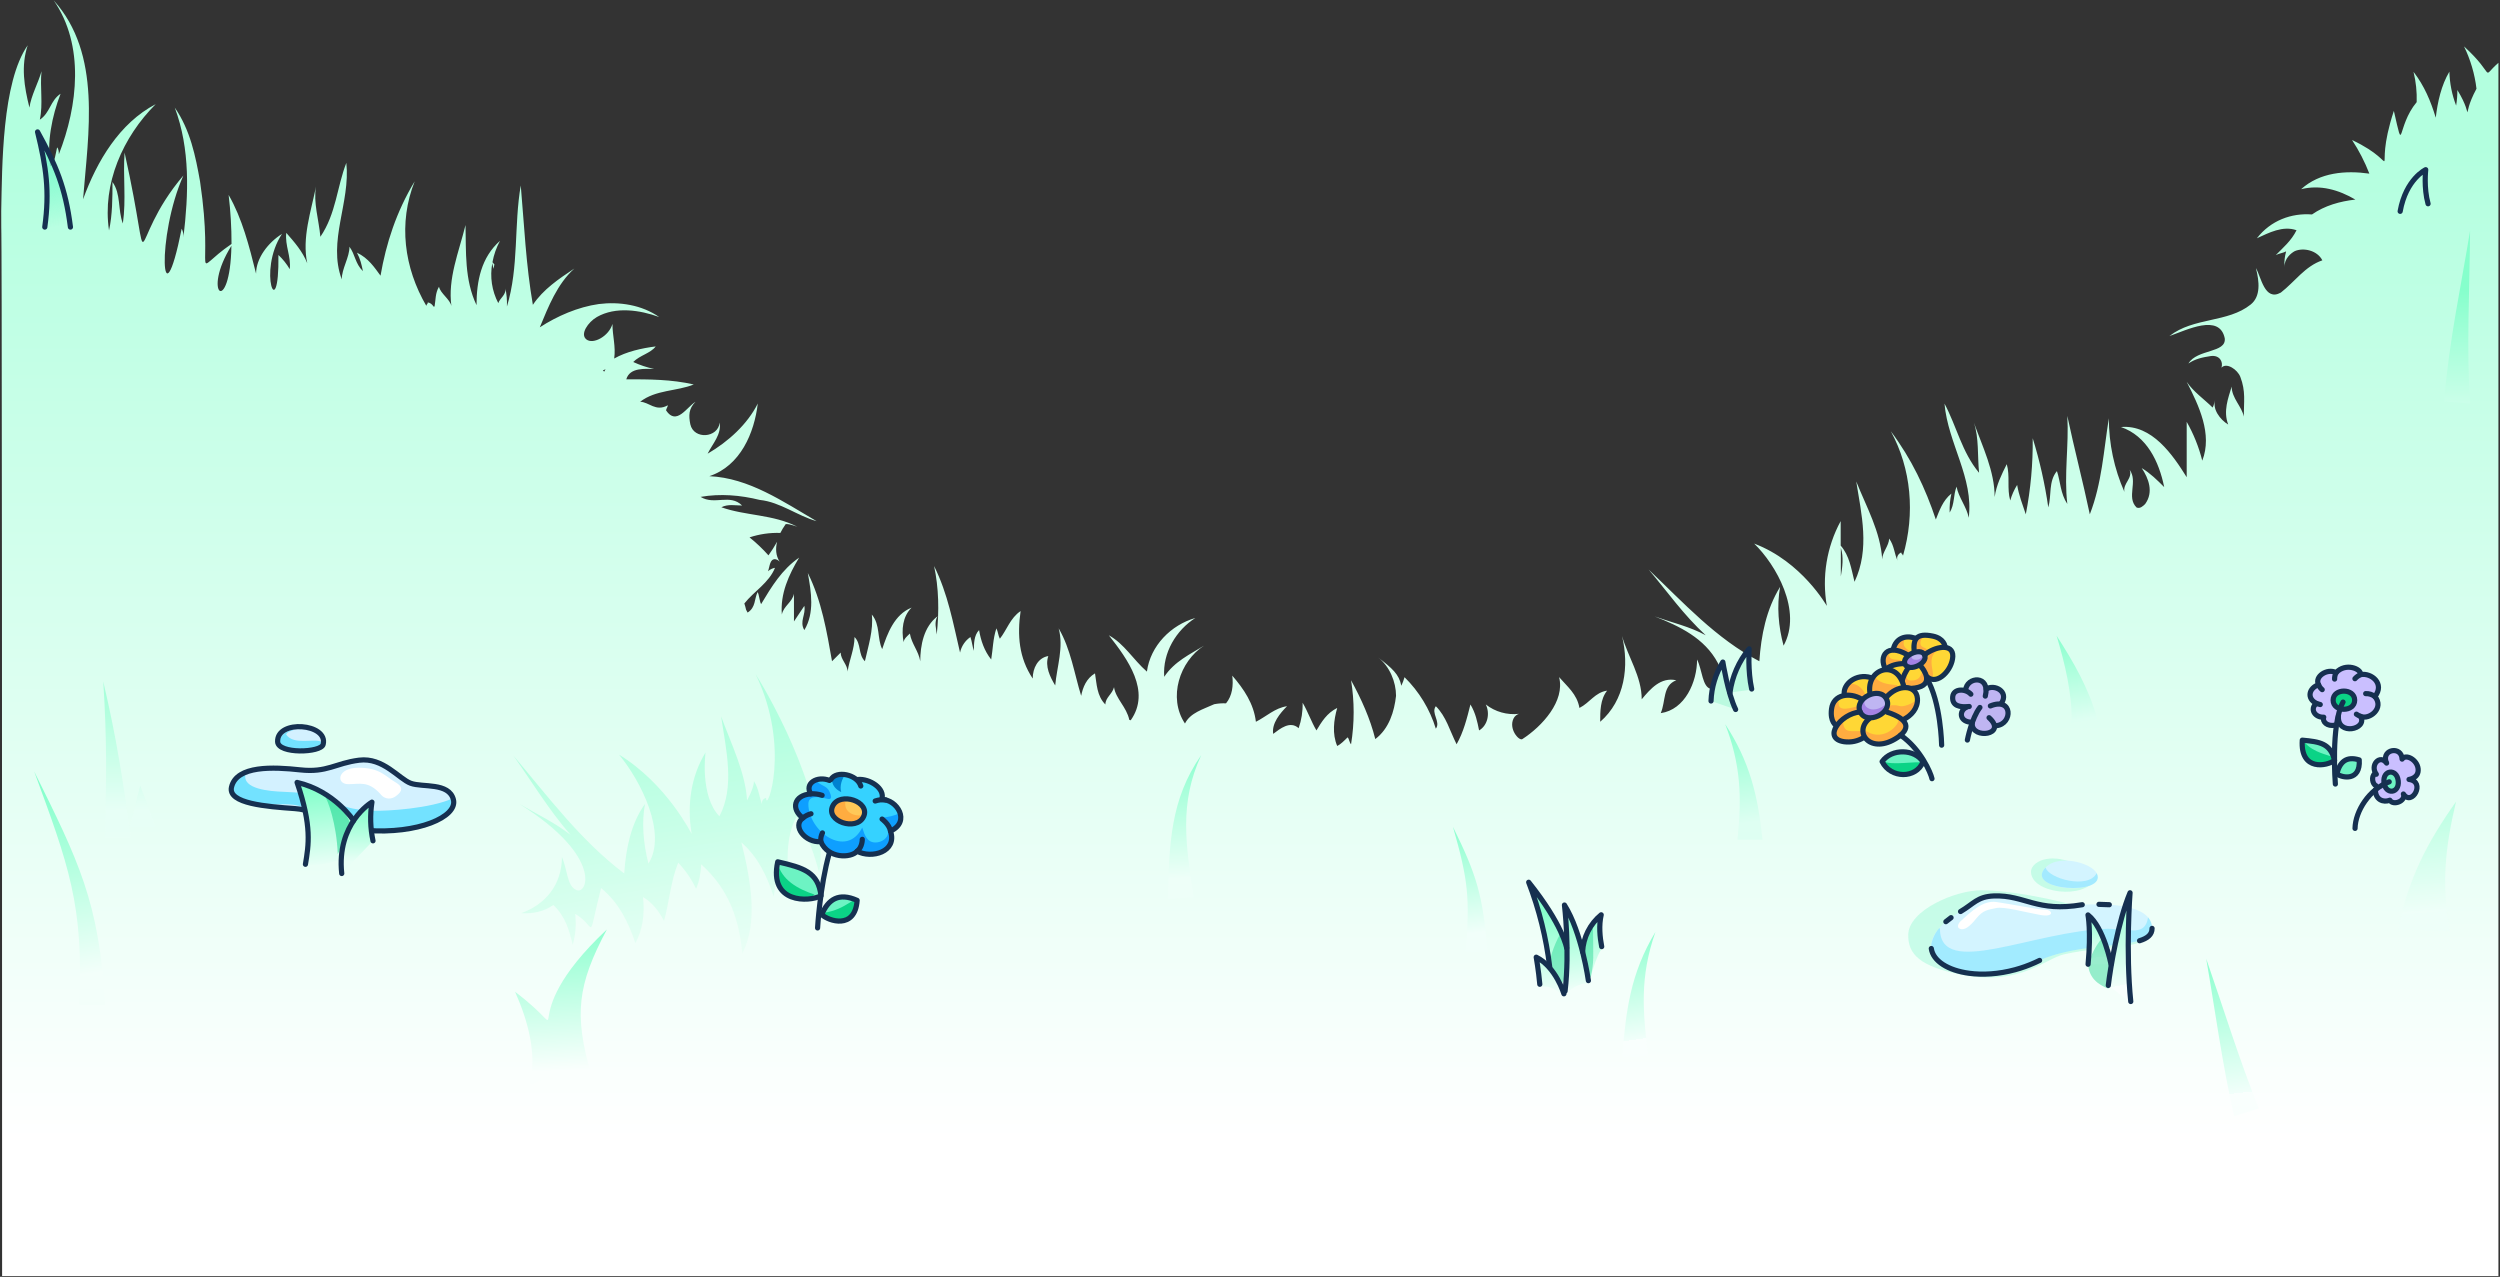 <svg width="1445" height="738" viewBox="0 0 1445 738" fill="none" xmlns="http://www.w3.org/2000/svg">
<rect x="0" y="0" width="1445" height="738" fill="#333333" stroke="none"/>
<path d="M1444.09 36.305C1433.43 45.545 1443.34 44.305 1424.21 26.825C1427.96 34.521 1430.39 42.788 1431.41 51.285C1421.58 69.435 1431.01 69.285 1420.35 52.025C1420.38 55.04 1420.14 58.052 1419.64 61.025C1417.24 54.757 1415.92 48.126 1415.74 41.415C1411.04 49.315 1408.91 59.005 1407.87 68.035C1405 58.545 1401.3 49.655 1395.01 41.515C1396.42 47.24 1397.04 53.132 1396.84 59.025C1385 73.215 1389.75 90.735 1383.65 64.085C1370.44 104.285 1390.38 95.525 1359.49 80.935C1363.5 87.038 1366.85 93.548 1369.49 100.355C1355.7 98.425 1340.8 99.615 1330.05 109.355C1341.19 106.605 1351.75 109.725 1361.41 115.355C1352.56 116.355 1343.76 118.775 1336.33 123.955C1324.42 123.055 1312.46 127.415 1304.47 137.725C1311.47 134.525 1319.47 130.285 1327.39 133.075C1324.39 139.195 1319.39 143.355 1315.39 147.465C1317.39 146.405 1319.39 146.345 1321.39 145.285C1320.57 148.21 1320.23 151.251 1320.39 154.285C1320.39 149.285 1324.39 146.205 1326.39 145.145C1331.39 142.975 1339.34 144.655 1342.32 150.475C1332.32 153.845 1326.32 162.935 1318.32 169.115C1308.91 174.385 1306.91 159.895 1303.91 154.945C1305.91 162.745 1306.79 171.285 1300.91 176.005C1287.63 186.665 1267.91 183.265 1253.91 194.245C1263.91 190.805 1282.91 181.025 1285.91 195.545C1286.91 204.195 1269.91 201.645 1264.91 210.105C1268.91 207.375 1272.91 206.555 1277.91 205.785C1282.91 205.175 1285.1 209.045 1284.02 212.515C1286.96 209.315 1293.28 213.615 1294.91 217.835C1298.12 226.175 1296.91 232.115 1296.91 240.835C1295.91 235.085 1289.91 230.145 1289.91 223.455C1287.91 230.085 1284.91 237.655 1287.91 245.395C1283.19 242.565 1278.46 236.285 1280.48 230.825C1279.88 232.405 1279.74 234.005 1278.91 235.575C1273.91 230.625 1267.91 226.575 1263.91 220.695C1270.91 234.385 1278.91 250.945 1272.91 266.265C1270.95 258.41 1267.92 250.861 1263.91 243.825V275.825C1255.91 263.015 1243.91 245.245 1225.91 246.825C1240.91 252.015 1247.91 266.825 1250.91 281.545C1246.91 277.545 1242.91 273.545 1237.91 270.545C1241.91 276.545 1244.91 284.415 1239.91 291.305C1238.91 292.305 1236.91 294.305 1234.91 293.305C1228.91 287.305 1235.91 278.435 1230.91 271.475C1232.91 276.475 1226.91 279.355 1227.91 284.325C1221.99 270.924 1218.92 256.436 1218.91 241.785C1215.91 260.445 1214.91 279.285 1207.91 297.285C1203.91 278.285 1198.91 259.285 1194.91 240.415C1195.91 257.305 1192.91 274.285 1194.91 291.285C1190.91 285.285 1190.91 278.285 1188.91 272.285C1183.91 278.285 1185.91 286.285 1183.91 293.285C1181.97 279.734 1178.96 266.359 1174.91 253.285C1175.07 268.049 1173.73 282.791 1170.91 297.285C1168.91 291.285 1166.91 286.285 1165.91 280.285C1164.17 283.085 1162.82 286.114 1161.91 289.285C1159.91 282.285 1161.91 275.285 1159.91 268.285C1156.91 274.285 1153.91 280.285 1152.91 287.285C1152.91 272.285 1145.91 258.285 1140.91 244.285C1143.91 253.285 1142.91 263.285 1143.91 273.285C1133.91 261.285 1130.91 246.285 1123.91 233.285C1125.91 256.285 1140.91 276.285 1137.91 299.285C1136.91 293.285 1131.91 287.285 1130.91 281.285C1128.91 286.285 1129.91 291.285 1126.91 296.285C1126.75 292.59 1127.08 288.89 1127.91 285.285C1122.91 289.285 1120.91 295.285 1118.91 300.285C1112.91 282.285 1104.91 265.285 1092.91 249.285C1104.71 270.925 1107.03 296.855 1099.91 321.285C1099.91 320.285 1098.91 320.285 1098.91 319.285C1096.91 320.285 1095.91 322.285 1096.91 324.285C1094.91 320.285 1094.91 315.285 1091.91 311.285C1091.91 315.285 1087.91 319.285 1087.91 323.285C1086.91 307.285 1078.91 293.285 1072.91 278.285C1075.91 297.285 1080.91 317.285 1071.91 336.285C1070.03 328.755 1069.03 321.215 1063.91 315.355V301.195C1055.8 316.162 1052.98 333.427 1055.91 350.195C1055.81 350.195 1041.59 324.665 1013.91 314.195C1026.48 326.355 1041.91 353.195 1030.91 373.195C1027.91 362.195 1026.91 350.195 1028.91 339.195C1020.91 352.195 1017.91 367.195 1016.91 382.195C991.91 369.195 972.91 348.195 952.91 329.195C963.91 342.195 972.91 355.195 985.91 367.195C976.59 362.115 966.55 359.895 956.4 356.295C970.68 361.905 985.28 368.825 992.91 383.195C996.06 389.125 993.91 400.195 988.91 398.195C983.91 397.195 983.91 387.195 980.91 381.195C980.91 394.195 973.91 410.195 959.91 412.195C962.91 405.195 960.91 396.195 968.91 393.195C959.91 391.195 953.91 398.195 948.91 404.195C948.91 391.075 941 379.705 937.54 367.625C941.71 385.055 939.24 404.775 924.91 417.195C924.91 411.195 924.91 404.195 928.91 399.195C921.91 400.195 918.91 406.195 912.91 409.195C911.57 401.195 905.76 396.715 901.15 391.355C904.75 405.195 891.32 419.865 879.85 427.245C877.85 428.245 871.85 421.245 874.85 415.245C875.162 414.617 875.597 414.059 876.13 413.603C876.663 413.148 877.282 412.805 877.95 412.595C871.1 413.386 864.215 411.442 858.79 407.185C861.32 412.365 859.91 419.295 854.91 422.185C853.91 417.185 852.91 412.185 849.91 407.185C847.91 415.185 845.91 423.185 841.91 430.185C837.91 422.185 835.91 414.185 829.91 408.185C826.91 412.185 832.91 417.185 829.91 421.185C826.442 409.915 820.225 399.685 811.82 391.415C811.342 393.115 810.72 394.771 809.96 396.365C808.67 389.675 804.63 386.245 796.58 380.025C803.21 385.135 806.91 394.185 806.91 402.185C805.91 411.185 802.91 421.185 794.91 427.185C791.91 415.185 786.91 404.185 780.91 393.185C782.91 405.437 782.91 417.933 780.91 430.185C779.91 429.185 779.91 427.185 778.91 426.185C776.91 428.185 774.91 430.185 772.91 431.185C769.91 424.185 770.91 416.185 772.91 409.185C766.91 412.185 763.91 417.185 760.91 422.185C757.91 417.185 755.91 411.185 752.91 406.185C753.048 411.188 752.268 416.173 750.61 420.895C745.67 416.385 739.83 421.245 735.91 424.185C734.91 418.185 739.91 412.185 743.91 408.185C736.91 409.185 731.91 414.185 725.91 417.185C724.69 406.815 719 398.315 712.26 390.525C712.92 396.155 712.32 402.095 708.65 406.525C706.358 406.427 704.063 406.598 701.81 407.035C695.4 409.975 688.03 411.965 684.91 418.195C674.91 403.195 681.91 382.195 695.91 373.195C687.91 378.195 678.91 382.195 672.91 391.195C671.91 377.195 679.91 364.195 690.91 357.195C676.91 361.195 664.91 373.195 662.91 388.195C654.91 381.195 649.91 372.195 640.91 367.195C651.72 380.955 665.43 399.545 653.55 416.325L652.73 416.075C651.17 408.605 644.86 403.845 643.91 397.195C642.91 401.195 638.91 403.195 638.91 407.195C633.91 402.195 633.91 395.195 632.91 389.195C627.91 392.195 625.91 397.195 624.91 402.195C620.91 389.195 618.91 375.195 611.91 363.195C614.91 374.195 610.91 385.195 609.91 396.195C606.91 391.195 603.91 385.195 605.91 379.195C599.91 380.195 596.91 386.195 596.91 392.195C588.91 380.195 587.91 367.195 589.91 353.195C583.91 357.195 581.91 364.195 577.91 369.195C576.91 367.195 576.91 365.195 575.91 363.195C573.91 369.195 573.91 375.195 572.91 381.195C568.91 376.195 566.91 370.195 565.91 364.195C562.91 367.195 562.91 372.195 562.91 376.195C561.91 373.195 561.91 371.195 560.91 368.195C557.829 370.313 555.68 373.536 554.91 377.195C550.91 360.195 547.91 343.195 539.91 327.195C542.61 339.805 542.91 353.195 541.44 366.745C541.15 363.225 539.8 359.745 541.91 356.195C533.91 362.195 531.91 373.195 531.91 382.195C530.91 376.195 526.91 372.195 525.91 366.195C524.47 367.635 522.53 369.065 522.28 371.195C521 364.015 521.64 356.435 526.91 351.195C516.91 355.195 512.91 366.195 509.91 375.195C506.91 369.195 508.91 361.195 503.91 355.195C504.91 364.195 501.91 373.195 499.91 382.195C495.91 378.195 497.91 372.195 493.91 368.195C493.91 375.195 490.91 381.195 489.91 388.195C489.91 384.195 485.91 381.195 485.91 377.195L480.91 382.195C477.91 365.195 474.91 347.195 466.91 331.195C468.91 342.195 470.91 354.195 464.91 364.195C461.91 359.195 465.91 355.195 464.91 350.195L458.91 359.195V343.195C457.91 348.195 452.91 350.195 451.91 355.195C450.91 343.195 455.91 332.195 461.91 322.295C451.91 329.195 445.91 339.195 439.91 349.195C438.91 347.195 438.91 344.195 437.91 342.195C435.91 346.195 436.91 351.065 432.11 354.075C431.8 353.525 431.51 352.975 431.23 352.415C430.962 351.198 430.628 349.996 430.23 348.815C435.74 341.815 444.48 336.875 447.95 328.195C446.446 328.444 445.052 329.141 443.95 330.195C444.95 327.195 444.95 323.195 447.95 323.195C449.006 323.337 449.971 323.864 450.66 324.675C448.33 321.125 448.19 317.045 449.17 313.125C447.658 315.843 445.989 318.471 444.17 320.995C440.819 317.233 437.16 313.758 433.23 310.605C438.972 308.7 445.005 307.83 451.05 308.035C451.87 306.385 452.82 304.804 453.89 303.305C453.89 302.305 457.89 303.385 460.82 304.445C446.92 297.245 430.94 298.195 416.94 293.195C420.94 291.195 424.94 292.195 428.94 292.195C421.94 285.195 412.94 292.195 404.94 287.195C416.44 285.195 427.94 286.195 439.18 288.965C451 290.195 461 298.195 472 301.235C452.67 289.985 432.91 276.235 410 275.235C428 269.235 436 250.235 438 233.235C432 245.235 421 255.235 409 262.235C412 256.235 417 251.235 416 244.235C415 253.235 401 254.235 399 245.235C398 240.235 398 236.235 402 232.235C397 235.235 391 246.235 385 237.235C385 236.235 386 235.235 386 234.235C379 238.235 375 232.235 370 232.235C379 225.235 391 226.235 401 222.235C388 219.235 375 219.235 362 219.235C364 212.235 373 213.235 378 213.235C373.863 212.356 369.838 211.014 366 209.235C370 205.235 376 204.235 379 200.235C371 201.235 362 203.235 355 207.235C356 200.235 354 194.235 354 187.235C352 194.235 343 199.235 339 196.235C335 193.235 339.94 186.135 345 183.235C355.87 177.015 370 179.235 381 183.235C371 176.235 358 174.235 346.12 175.735C334 177.445 322 182.705 312 189.195C317 177.195 322 164.195 332 155.195C323 161.195 314 167.195 308 176.195C304 153.195 303 130.195 301 107.195C297 130.195 300 154.195 293 177.195C293.165 173.5 292.828 169.8 292 166.195C293 170.195 289 172.195 288 175.195C284.301 168.108 283.083 159.986 284.54 152.125L285.23 155.405C285.39 154.545 285.55 153.685 285.76 152.835L284.64 151.575C285.428 147.243 286.9 143.064 289 139.195C278.18 148.745 275.46 162.335 275.43 176.375C268.43 161.675 269.43 145.455 269.07 130.075C265.18 145.845 258.75 160.955 260.91 176.895C260.08 172.895 254.58 169.665 253.74 165.725C251.52 169.425 251.86 173.465 251.17 177.175H250.55C250.213 176.55 249.739 176.009 249.165 175.592C248.59 175.175 247.929 174.892 247.23 174.765C247.44 175.765 246.23 175.915 246.48 176.905C233.56 154.805 230.11 128.845 239.7 104.795C229.01 122.545 223.2 140.615 219.94 159.345C216.57 154.745 212.94 149.165 206.32 146.055C208.32 149.825 208.94 152.785 209.77 156.725C205.23 152.295 205.36 147.205 201.98 142.605C202.06 148.685 197.47 155.425 197.55 161.495C189.27 139.325 202.63 117.145 200.18 94.145C194.71 108.145 194.33 123.395 185.18 136.865C184.27 126.865 181.03 117.165 182.66 107.795C179.73 122.415 174.47 137.365 177.59 152.155C174.96 145.415 170.22 140.005 165.47 134.585C164.59 141.815 168.38 148.375 167.47 155.585C165.693 152.551 163.491 149.786 160.93 147.375C161.47 188.905 148.61 156.775 163.01 135.185C155.01 140.185 148.01 149.185 148.01 158.185C144.01 142.185 140.01 126.295 132.14 112.665C133.277 122.065 133.838 131.526 133.82 140.995C109.05 157.995 124.15 162.385 115.63 104.885C113.01 90.185 110.01 75.185 101.01 62.185C110.01 86.185 109.01 112.185 106.01 137.185C106.166 135.457 105.819 133.72 105.01 132.185C93.3 190.715 90.26 136.435 106.01 101.425C72.01 141.365 89.751 168.015 72.01 88.185C71.01 102.185 73.01 115.185 71.01 129.185C68.01 121.185 70.01 112.185 65.01 105.185C65.01 114.185 65.01 124.185 63.011 133.185C59.011 106.185 71.01 79.185 90.01 60.185C69.01 71.185 56.01 93.185 48.01 115.185C51.01 77.185 59.01 31.185 31.01 0.185C49.01 26.185 45.01 61.185 34.01 89.185C34.01 88.185 34.01 86.185 33.01 85.185C32.01 89.185 32.01 93.185 29.01 96.185C27.01 82.185 30.01 67.185 35.01 54.185C29.01 58.185 29.01 65.185 23.01 69.185C25.01 60.185 23.01 50.185 24.01 41.185C22.01 48.185 18.01 55.185 17.01 62.185C14.01 50.185 12.01 38.185 16.01 26.185C1.07 47.605 1.26 96.135 0.71 121.915C0.71 164.585 1.22 18.915 1.22 737.525H1444.09V36.305ZM1064 316.645C1065.73 322.045 1064.87 327.995 1064 333.195V316.645ZM349.23 214.815L348.46 214.125C348.97 213.885 349.46 213.645 350 213.415C349.75 213.905 349.49 214.365 349.23 214.815ZM133.76 142.065C133.05 183.245 116.2 170.065 133.76 142.065V142.065Z" fill="url(#paint0_linear)"/>
<path opacity="0.5" d="M473.47 504.485C480.01 466.015 446.91 405.635 436.8 389.775C457.43 432.445 442.8 470.725 442.8 461.185C440.8 461.715 439.8 463.475 440.8 465.715C438.8 461.245 438.8 456.245 435.8 451.535C435.8 455.535 431.8 462.595 431.8 462.595C430.8 446.365 422.8 430.475 416.8 414.065C419.8 433.775 424.8 454.945 415.8 471.825C404.41 459.925 407.8 434.945 407.8 434.945C399.8 448.065 396.8 464.355 399.8 482.065C399.7 481.985 385.49 453.155 357.8 436.175C370.37 451.285 385.8 481.765 374.8 499.175C371.8 487.465 370.8 475.235 372.8 464.705C364.8 475.825 361.8 490.115 360.8 504.875C335.8 485.995 316.8 460.515 296.8 436.815C307.8 452.405 316.8 467.515 329.8 482.585C320.48 475.305 310.44 470.705 300.29 464.705C349.71 495.705 339.1 518.255 332.8 514.255C327.8 512.075 327.8 502.075 324.8 495.375C324.8 511.265 315.33 522.755 301.26 527.835C308.39 528.175 314.49 526.835 319.81 523.095C326.81 529.615 329.05 537.745 331.02 546.095C332.707 540.291 333.183 534.202 332.42 528.205C345.33 535.655 339.01 546.095 347.42 513.305C357.74 521.735 363.31 533.225 367.25 545.125C371.25 537.765 372.78 528.945 371.68 518.495C377.18 521.775 380.76 526.585 383.8 532.215C386.91 521.055 387.69 509.215 392 498.615C396.22 503.067 399.707 508.161 402.33 513.705C404.33 509.315 404.91 504.705 405.33 499.595C421.87 514.595 427.1 531.705 429.11 551.035C438.2 533.315 434.11 509.305 428.5 486.875C438.35 495.605 443.25 506.265 447.15 518.095C448.58 511.095 448.51 504.485 447.8 496.905C451.356 502.171 454.097 507.942 455.93 514.025C454.93 499.235 453.93 483.885 460.3 472.285C468.62 484.215 473.47 504.485 473.47 504.485Z" fill="url(#paint1_linear)"/>
<path d="M350.77 537.245C292.42 591.955 337.35 603.385 297.71 573.245C305.12 589.925 310.49 609.075 306.25 626.825C320.32 621.335 321.25 622.145 341.39 620.065C331.92 586.505 333.58 569.455 350.77 537.245Z" fill="url(#paint2_linear)"/>
<path opacity="0.6" d="M90.001 478.025L81.061 454.025L75.001 478.025H90.001ZM75.681 483.845C70.681 449.105 67.681 428.315 59.681 393.845C61.891 428.735 61.481 449.325 60.681 483.845H75.681Z" fill="url(#paint3_linear)"/>
<path d="M60.73 580.765C57.42 521.185 45.251 497.445 19.73 445.835C39.48 499.605 48.63 523.415 45.73 580.765H60.73Z" fill="url(#paint4_linear)"/>
<path d="M690 518.705C685.37 488.395 681.45 464.185 694.32 436.455C676.32 462.215 675.8 488.315 675.03 519.655L690 518.705Z" fill="url(#paint5_linear)"/>
<path d="M847.14 549.935C849.72 518.935 848.56 508.525 839.82 477.935C853.63 505.935 857.04 517.415 859.82 549.935H847.14Z" fill="url(#paint6_linear)"/>
<path d="M952.6 610.485C949.6 584.655 947.6 565.055 956.85 538.645C942.19 563.115 939.85 584.195 937.61 610.965L952.6 610.485Z" fill="url(#paint7_linear)"/>
<path d="M1004.25 485.345C1006.88 460.655 1006.12 441.795 997.17 418.595C1011.17 439.915 1016.08 459.505 1018.73 485.345H1004.25Z" fill="url(#paint8_linear)"/>
<path d="M1212.27 415.705C1207.37 398.075 1198.65 382.795 1188.73 367.495C1193.57 383.795 1197.73 400.695 1197.41 417.755L1212.27 415.705Z" fill="url(#paint9_linear)"/>
<path d="M1305.63 640.705C1294.49 613.255 1285.31 583.185 1275.18 554.145C1280.4 584.205 1284.26 613.964 1291.29 645.144L1305.63 640.705Z" fill="url(#paint10_linear)"/>
<path opacity="0.5" d="M1416.06 538.055C1410.93 511.715 1413.34 489.575 1419.58 463.375C1402.68 487.235 1391.82 508.305 1386.06 537.575L1416.06 538.055Z" fill="url(#paint11_linear)"/>
<path d="M1427.71 233.245C1425.53 201.768 1427.48 166.939 1427.71 133.245C1422.51 165.529 1415.64 196.198 1412.71 232L1427.71 233.245Z" fill="url(#paint12_linear)"/>
<path d="M1387.29 122.145C1390.64 103.455 1402.06 98.085 1402.06 98.085C1402.06 98.085 1400.84 108.535 1403.42 117.775" stroke="#163050" stroke-width="3" stroke-linecap="round" stroke-linejoin="round"/>
<path d="M40.71 130.909C37.879 108.502 32.303 95.308 21.71 76.245C37.183 138.962 11.882 130.909 40.71 130.909Z" fill="url(#paint13_linear)"/>
<path d="M40.71 131.245C37.879 108.701 32.303 95.425 21.71 76.245C26.737 96.741 28.726 110.529 25.885 131.245" stroke="#163050" stroke-width="3" stroke-linecap="round" stroke-linejoin="round"/>
<path d="M924.79 530.175C924.79 530.175 918.5 535.695 914.79 550.175C914.79 550.175 911.86 533.485 904.91 525.385C905.43 532.565 905.57 547.945 905.57 547.945C905.57 547.945 898.3 523.175 886 514.705C890.485 528.938 893.55 543.579 895.151 558.415C893.047 556.714 890.684 555.364 888.151 554.415C888.961 560.675 889.55 564.055 889.87 570.415C898 568.705 904 576.275 904 576.275C905.563 573.827 907.717 571.811 910.263 570.413C912.809 569.015 915.666 568.28 918.57 568.275C918.57 568.275 922.3 551.765 926.63 547.345C926.63 547.305 925.05 543.435 924.79 530.175Z" fill="url(#paint14_linear)"/>
<path opacity="0.4" d="M902.06 569.195C899.54 565.405 896.17 560.425 896.17 554.885C896.17 550.985 901.8 538.355 903.17 538.355C907.76 538.355 906.82 565.545 902.06 569.195ZM914.67 549.965C914.48 555.335 916.05 562.345 919.43 565.065C921.43 555.295 920.9 554.215 920.74 535.615C918 539.455 914.88 544.245 914.67 549.965Z" fill="#0BD386"/>
<path d="M890 568.905C889.3 560.905 887.94 553.255 887.94 553.255C899.31 558.875 903.94 574.415 903.94 574.415" stroke="#163050" stroke-width="3" stroke-linecap="round" stroke-linejoin="round"/>
<path d="M895.721 558.815C893.719 542.081 889.641 525.661 883.581 509.935C903.391 534.775 905.521 547.935 905.521 547.935" stroke="#163050" stroke-width="3" stroke-linecap="round" stroke-linejoin="round"/>
<path d="M904.61 572.875C907.41 548.775 904.25 523.105 904.25 523.105C914.25 538.965 918.091 566.805 918.091 566.805" stroke="#163050" stroke-width="3" stroke-linecap="round" stroke-linejoin="round"/>
<path d="M914.741 550.175C914.93 546.05 915.984 542.011 917.837 538.321C919.689 534.631 922.297 531.371 925.491 528.755C924.051 534.905 924.741 541.755 925.781 547.145" stroke="#163050" stroke-width="3" stroke-linecap="round" stroke-linejoin="round"/>
<path opacity="0.3" d="M1211.53 507.475C1205.26 520.365 1173.91 516.475 1173.91 503.855C1173.91 498.575 1183.91 492.295 1199.54 499.295C1203.75 501.175 1209.31 503.125 1211.53 507.475Z" fill="#6DF3C3"/>
<path opacity="0.3" d="M1242.36 539.025C1239.89 549.335 1217.44 546.025 1193 551.625C1182 554.135 1168.06 569.465 1135.81 563.745C1108.54 558.915 1102.95 550.885 1102.95 540.505C1102.95 526.075 1130.31 514.565 1145.19 514.565C1173.78 514.565 1228.2 529.495 1242.36 539.025Z" fill="#6DF3C3"/>
<path d="M1243.89 536.605C1243.89 550.185 1206.28 542.455 1178.89 555.115C1136.76 576.015 1090.44 551.895 1133.2 526.855C1140.79 522.415 1142.92 518.215 1152.46 517.855C1170.53 517.255 1177.16 527.475 1203.54 522.925C1217.7 522.215 1243.89 522.415 1243.89 536.605Z" fill="#D3F4FF"/>
<path d="M1153.81 521.355C1146.31 520.355 1139.81 526.355 1132.81 532.855C1131.98 533.855 1130.81 536.055 1132.81 536.855C1135.31 537.855 1138.31 535.855 1142.31 530.855C1146.31 525.855 1149.31 525.855 1153.81 524.855C1158.31 523.855 1170.81 527.355 1179.31 528.855C1187.81 530.355 1186.31 525.855 1182.31 525.855C1178.31 525.855 1161.31 522.355 1153.81 521.355Z" fill="white"/>
<path d="M1212.26 506.245C1212.26 518.665 1170.65 513.605 1182.35 501.405C1190.57 492.825 1212.26 499.835 1212.26 506.245Z" fill="#D3F4FF"/>
<path opacity="0.5" d="M1241.56 530.225C1240.43 538.635 1234.15 537.355 1234.15 537.835C1229.45 537.835 1218.46 536.635 1218.46 536.835C1175.13 537.965 1121.27 566.195 1121.27 536.655C1121.27 535.285 1116.27 541.745 1116.27 547.015C1116.27 557.845 1133.27 562.405 1142.13 562.465C1166.4 562.655 1166.42 560.155 1179.85 554.665C1207.13 543.035 1243.91 549.665 1243.91 536.565C1243.93 534.235 1243.1 531.978 1241.56 530.225Z" fill="#73E2FF"/>
<path d="M1243.89 536.605C1243.89 540.254 1241.18 542.364 1236.67 543.745M1178.89 555.115C1178 555.557 1177.1 555.98 1176.21 556.382C1172.37 558.109 1168.52 559.472 1164.71 560.505C1155.19 563.088 1145.99 563.602 1138.21 562.564C1126.02 560.938 1117.31 555.501 1116.29 548.245M1133.2 526.855C1140.79 522.415 1142.92 518.215 1152.46 517.855C1170.53 517.255 1177.16 527.475 1203.54 522.925M1124.71 532.732C1125.63 531.96 1126.63 531.184 1127.71 530.405M1213.21 522.713C1215.16 522.734 1217.17 522.798 1219.17 522.925" stroke="#163050" stroke-width="3" stroke-linecap="round" stroke-linejoin="round"/>
<path d="M1182.35 501.405C1183.87 507.745 1207.14 514.265 1211.86 504.665C1218.77 518.075 1169.38 514.935 1182.35 501.405Z" fill="#A3EAFF"/>
<path d="M1206.92 557.335C1208.71 538.125 1206.86 528.835 1206.86 528.835C1216.06 536.075 1220.16 557.335 1220.16 557.335H1206.92Z" fill="url(#paint15_linear)"/>
<path d="M1231.16 516.025C1224.31 532.425 1219.8 559.195 1218.6 569.575C1241.43 585.925 1225.76 586.555 1231.16 516.025Z" fill="url(#paint16_linear)"/>
<path opacity="0.4" d="M1215.5 541.835C1209.8 547.615 1206.92 557.335 1206.92 557.335C1207.44 565.105 1212.42 569.025 1218.73 571.515C1218.73 571.515 1221.85 552.845 1215.5 541.835Z" fill="#0BD386"/>
<path d="M1206.92 557.335C1208.71 538.125 1206.86 528.835 1206.86 528.835C1216.06 536.075 1220.16 557.335 1220.16 557.335" stroke="#163050" stroke-width="3" stroke-linecap="round" stroke-linejoin="round"/>
<path d="M1231.58 578.875C1228.58 549.795 1231.16 516.025 1231.16 516.025C1224.31 532.425 1219.8 559.195 1218.6 569.575" stroke="#163050" stroke-width="3" stroke-linecap="round" stroke-linejoin="round"/>
<path d="M1011 375.025C1005.03 382.276 1001.19 391.042 999.911 400.345C1020 397.005 1009.12 403.525 1011 375.025Z" fill="url(#paint17_linear)"/>
<path d="M1003.2 410.085C998.711 400.845 995.801 382.675 995.801 382.675C991.602 389.452 989.248 397.208 988.971 405.175L1003.2 410.085Z" fill="url(#paint18_linear)"/>
<path d="M1012.47 398.255C1010.16 387.835 1011 375.025 1011 375.025C1005.03 382.276 1001.19 391.042 999.911 400.345" stroke="#163050" stroke-width="3" stroke-linecap="round" stroke-linejoin="round"/>
<path d="M1003.2 410.085C998.711 400.845 995.801 382.675 995.801 382.675C991.602 389.452 989.248 397.208 988.971 405.175" stroke="#163050" stroke-width="3" stroke-linecap="round" stroke-linejoin="round"/>
<path d="M167.91 443.885C190.41 448.125 196.06 438.605 211.48 439.165C225.1 439.665 221.03 450.295 250.74 455.165C269.88 458.325 270.83 482.815 209.89 480.585C191.25 479.905 191.64 468.355 154.31 465.855C147.2 465.375 133.48 463.725 133.48 456.565C133.48 443.635 155 443.135 167.91 443.885Z" fill="#D3F1FF"/>
<path d="M174.58 434.965C153.32 433.965 159.58 419.495 172.58 419.965C177.1 420.125 187.4 423.535 187.4 428.305C187.37 433.245 179.76 435.625 174.58 434.965Z" fill="#D3F1FF"/>
<path d="M141.9 447.555C140 456.015 155.48 457.365 164.12 457.675C198.9 458.945 188.63 467.615 215.75 468.605C223.3 468.885 249.15 467.375 261.98 461.305C259.51 481.755 229.66 481.645 208.04 480.855C185.63 480.035 185.2 465.585 166.51 464.905C163.25 464.785 160.67 465.025 156.71 464.905C123 463.645 134.16 449.335 141.9 447.555ZM170.13 434.355C175.13 434.535 186.3 433.745 185.87 428.765C181.43 426.585 169.66 430.965 165.37 424.515C165.93 422.915 169.01 422.195 170.32 421.775C160.43 422.325 157.22 433.885 170.13 434.355Z" fill="#73E2FF"/>
<path d="M133.81 454.925C131.54 464.525 154.24 466.205 170.42 467.365C186.6 468.525 182.33 477.765 211.84 479.985C241.35 482.205 264.62 472.225 262.07 462.165C259.52 452.105 244.19 455.245 237.38 452.725C230.57 450.205 221.49 437.615 207.59 439.385C193.69 441.155 189.14 446.695 173.54 444.985C157.94 443.275 136.8 442.315 133.81 454.925Z" stroke="#163050" stroke-width="3" stroke-linecap="round" stroke-linejoin="round"/>
<path d="M186.78 430.275C185.56 435.135 160.72 435.955 160.47 428.695C160 415.705 189.83 418.145 186.78 430.275Z" stroke="#163050" stroke-width="3" stroke-linecap="round" stroke-linejoin="round"/>
<path d="M201.211 453.245C208.211 453.245 212.711 451.245 219.711 458.745C222.711 462.745 226.711 461.745 228.711 460.245C230.711 458.745 234.711 455.745 228.711 452.245C222.711 448.745 219.711 443.745 207.211 443.745C194.711 443.745 194.211 453.245 201.211 453.245Z" fill="white"/>
<path d="M195.39 497.275C188.28 499.645 182.27 500.495 176.54 499.555C178.38 488.395 180.38 477.645 171.71 452.245C193.22 457.165 204.36 474.245 204.36 474.245L195.39 497.275Z" fill="url(#paint19_linear)"/>
<path opacity="0.5" d="M195.221 493.655C194.541 476.075 189.541 462.395 187.371 459.395C195.241 461.265 202.651 474.725 202.651 476.645C202.651 478.335 195.971 492.125 195.221 493.655Z" fill="#0BD386"/>
<path d="M215.591 485.995C214.032 478.644 213.826 471.07 214.981 463.645C214.331 463.975 194.441 476.175 197.521 504.885L215.591 485.995Z" fill="url(#paint20_linear)"/>
<path d="M215.591 485.995C214.032 478.644 213.826 471.07 214.981 463.645C214.331 463.975 194.441 476.175 197.521 504.885" stroke="#163050" stroke-width="3" stroke-linecap="round" stroke-linejoin="round"/>
<path d="M176.54 499.555C178.38 488.395 180.38 477.645 171.71 452.245C193.22 457.165 204.36 474.245 204.36 474.245" stroke="#163050" stroke-width="3" stroke-linecap="round" stroke-linejoin="round"/>
<path d="M495.902 450.531C502.472 449.961 511.834 455.644 509.666 462.127C518.426 461.974 526.627 474.916 514.703 480.348C518.809 492.393 503.698 496.499 495.431 492.009C491.795 496.094 478.655 496.389 474.429 486.48C465.417 487.268 457.653 477.369 464.059 472.803C457.161 467.7 458.737 459.663 468.614 458.864C464.869 452.797 472.315 448.286 479.433 451.089C483.287 447.114 488.708 446.753 495.902 450.531Z" fill="#35D2FF"/>
<path d="M479.356 493.049C473.881 512.573 472.567 536.346 472.567 536.346" stroke="#163050" stroke-width="3" stroke-linecap="round" stroke-linejoin="round"/>
<path d="M499.132 472.036C494.982 480.709 477.133 474.621 481.283 465.948C485.433 457.276 503.271 463.375 499.132 472.036Z" fill="#FFC858"/>
<path d="M489.2 461.261C486.496 468.204 492.255 472.419 499.406 471.116C498.56 472.71 497.278 474.029 495.708 474.92C494.139 475.81 492.349 476.234 490.547 476.143C480.079 476.099 477.232 460.177 489.2 461.261Z" fill="#FFAC40"/>
<path d="M488.959 447.344C486.605 449.863 485.182 454.451 486.222 457.812C483.692 456.717 481.141 454.308 480.988 451.363C484.218 449.162 483.057 446.72 488.959 447.344Z" fill="#0081D0"/>
<path d="M479.422 457.56C477.725 453.75 474.155 454.472 471.253 450.596C467.552 452.096 467.158 454.582 467.716 458.425C458.354 459.52 459.055 472.31 464.169 471.423C463.983 471.828 454.894 482.526 474.024 486.665C477.309 495.053 491.401 498.207 495.759 491.582C495.869 491.582 515.524 501.349 515.141 480.38C518.973 477.292 521.306 474.905 520.331 469.934C516.962 471.431 513.363 472.346 509.688 472.639C510.783 475.321 513.4 477.829 513.4 480.807C513.4 484.399 509.633 486.961 506.03 486.961C501.212 486.961 499.745 482.778 498.365 478.343C489.277 496.433 467.235 480.654 467.235 464.656C467.235 457.987 477.593 461.842 479.104 461.842C481.185 461.842 480.265 459.444 479.422 457.56Z" fill="#0E9FFF"/>
<path d="M499.132 472.036C494.982 480.709 477.133 474.621 481.283 465.948C485.433 457.276 503.271 463.375 499.132 472.036Z" stroke="#163050" stroke-width="3" stroke-linecap="round" stroke-linejoin="round"/>
<path d="M495.902 450.531C502.472 449.961 511.834 455.644 509.666 462.127C518.426 461.973 526.627 474.916 514.703 480.347C518.809 492.392 503.698 496.499 495.431 492.009C491.795 496.093 478.655 496.389 474.429 486.479C465.417 487.268 457.653 477.369 464.059 472.803C457.161 467.7 458.737 459.663 468.614 458.863C464.869 452.797 472.315 448.286 479.433 451.089" stroke="#163050" stroke-width="3" stroke-linecap="round" stroke-linejoin="round"/>
<path d="M474.429 486.457C474.246 484.722 474.573 482.972 475.371 481.42" stroke="#163050" stroke-width="3" stroke-linecap="round" stroke-linejoin="round"/>
<path d="M464.092 472.781C465.45 471.648 467.038 470.822 468.746 470.361" stroke="#163050" stroke-width="3" stroke-linecap="round" stroke-linejoin="round"/>
<path d="M468.614 458.842C470.839 458.697 473.07 458.987 475.184 459.696" stroke="#163050" stroke-width="3" stroke-linecap="round" stroke-linejoin="round"/>
<path d="M480.298 450.531C483.342 445.154 495.431 447.509 497.533 454.309" stroke="#163050" stroke-width="3" stroke-linecap="round" stroke-linejoin="round"/>
<path d="M511.976 462.367C509.92 462.079 507.824 462.289 505.866 462.981" stroke="#163050" stroke-width="3" stroke-linecap="round" stroke-linejoin="round"/>
<path d="M495.431 491.988C498.486 489.589 498.398 485.133 498.398 485.133" stroke="#163050" stroke-width="3" stroke-linecap="round" stroke-linejoin="round"/>
<path d="M514.703 480.326C513.915 476.318 509.841 473.427 509.841 473.427" stroke="#163050" stroke-width="3" stroke-linecap="round" stroke-linejoin="round"/>
<path d="M474.538 517.764C467.683 521.421 444.261 522.33 449.528 498.13C464.409 501.558 472.983 504.087 474.538 517.764Z" fill="#6DF3C3"/>
<path d="M474.976 528.615C478.82 532.382 494.215 537.539 495.42 520.424C484.798 515.672 478.666 519.833 474.976 528.615Z" fill="#6DF3C3"/>
<path d="M449.299 498.316C451.631 508.708 461.157 513.8 470.75 517.052C459.712 526.666 445.652 510.515 449.299 498.316Z" fill="#0BD386"/>
<path d="M475.874 527.608C489.989 525.856 494.839 516.056 494.993 522.658C494.595 524.684 493.633 526.557 492.218 528.06C490.802 529.563 488.99 530.635 486.992 531.152C484.993 531.67 482.888 531.611 480.921 530.984C478.954 530.357 477.204 529.187 475.874 527.608Z" fill="#0BD386"/>
<path d="M474.538 517.764C467.683 521.421 444.261 522.33 449.528 498.13C464.409 501.558 472.983 504.087 474.538 517.764Z" stroke="#163050" stroke-width="3" stroke-linecap="round" stroke-linejoin="round"/>
<path d="M474.976 528.615C478.82 532.382 494.215 537.539 495.42 520.424C484.798 515.672 478.666 519.833 474.976 528.615Z" stroke="#163050" stroke-width="3" stroke-linecap="round" stroke-linejoin="round"/>
<path d="M1124.4 373.869C1121.48 365.202 1110.86 367.242 1107.41 368.934C1103.43 366.988 1096.68 366.894 1093.81 375.511C1084.37 376.781 1089.3 386.26 1089.3 386.658C1089.3 388.469 1087.83 388.554 1088.31 391.737C1088.78 394.919 1092.23 393.252 1095.08 393.988C1098.27 394.834 1099.46 398.093 1102.93 398.093C1106.7 398.093 1112.24 397.001 1115.08 392.617C1129.05 391.22 1132.02 377.965 1124.4 373.869Z" fill="#FFD735"/>
<path d="M1112.41 378.533C1110.12 373.767 1098.82 379.21 1101.11 383.966C1103.41 388.723 1114.71 383.306 1112.41 378.533Z" fill="#BFB5F2"/>
<path d="M1101.92 390.348C1101.92 392.397 1102.53 393.344 1104.76 393.344C1110.97 393.344 1110.33 388.063 1111.53 388.063C1113.44 388.063 1116.48 397.797 1103.91 397.797C1100.94 397.797 1098.65 394.394 1101.92 390.348ZM1096.9 390.306C1090.72 390.306 1093.34 386.446 1093.51 385.778C1086.35 388.765 1089.81 393.852 1092.33 393.852C1097.41 393.852 1097.62 394.86 1099.89 390.094C1099.01 390.171 1097.92 390.306 1096.9 390.306ZM1094.92 384.305C1099.61 382.764 1099.1 381.664 1098.62 381.529C1093.24 380.995 1092.29 381.529 1091.32 377.297C1090.66 377.828 1090.13 378.493 1089.74 379.247C1089.36 380.001 1089.14 380.828 1089.1 381.673C1089.1 387.538 1093.32 384.83 1094.92 384.305ZM1100.3 369.56C1095.44 369.56 1090.99 376.992 1102.48 376.992C1107.23 376.992 1100.3 375.672 1100.3 372.057C1100.3 370.119 1101.16 369.56 1100.3 369.56ZM1112.09 367.766C1105.15 367.766 1105.46 377.694 1112.69 377.694C1113.61 377.694 1114.15 377.491 1114.15 376.603C1114.15 373.699 1110.01 375.104 1110.01 371.6C1110.01 367.842 1114.61 367.766 1112.09 367.766ZM1115.56 378.016C1114.8 378.778 1111.62 384.085 1111.62 385.168C1111.62 386.252 1113.57 391.804 1115.72 391.804C1120.43 391.804 1112.01 380.098 1120.19 375.849C1118.56 376.349 1116.78 376.763 1115.56 378.016Z" fill="#FFAC40"/>
<path d="M1104.67 379.074C1104.85 380.691 1105.85 381.351 1107.46 381.351C1109.7 381.351 1110.2 380.242 1111.13 379.658C1112.97 381.605 1109.43 385.295 1104.69 385.295C1101.38 385.253 1100.77 380.369 1104.67 379.074Z" fill="#A382E5"/>
<path d="M1113.67 392.109C1121.87 405.939 1122.27 430.705 1122.27 430.705" stroke="#163050" stroke-width="3" stroke-linecap="round" stroke-linejoin="round"/>
<path d="M1112.41 378.533C1110.12 373.767 1098.82 379.21 1101.11 383.966C1103.41 388.723 1114.71 383.306 1112.41 378.533Z" stroke="#163050" stroke-width="3" stroke-linecap="round" stroke-linejoin="round"/>
<path d="M1100.61 383.552C1092.78 383.636 1085.72 387.378 1090.13 393.946" stroke="#163050" stroke-width="3" stroke-linecap="round" stroke-linejoin="round"/>
<path d="M1103.18 385.634C1100.02 390.535 1095.11 399.439 1106.84 397.687C1118.57 395.935 1111.92 386.878 1109.92 384.72" stroke="#163050" stroke-width="3" stroke-linecap="round" stroke-linejoin="round"/>
<path d="M1089.69 386.548C1086.04 379.726 1090.36 371.414 1102.33 378.397" stroke="#163050" stroke-width="3" stroke-linecap="round" stroke-linejoin="round"/>
<path d="M1094.28 375.485C1095.7 368.714 1101.52 367.021 1106.84 368.841" stroke="#163050" stroke-width="3" stroke-linecap="round" stroke-linejoin="round"/>
<path d="M1106.42 376.738C1105.68 369.501 1107.57 365.684 1117.15 367.673C1123.55 369.002 1124.14 373.327 1124.14 373.327" stroke="#163050" stroke-width="3" stroke-linecap="round" stroke-linejoin="round"/>
<path d="M1112.41 378.533C1118.4 373.581 1128.96 371.584 1128.71 379.379C1128.45 387.174 1119.73 396.426 1113.91 391.229" stroke="#163050" stroke-width="3" stroke-linecap="round" stroke-linejoin="round"/>
<path d="M1088.18 439.435C1097.77 430.855 1111.18 435.745 1111.18 441.105C1111.19 447.905 1093 453.075 1088.18 439.435Z" fill="#6DF3C3"/>
<path d="M1066 402.465C1064.23 391.305 1078 388.855 1082.88 391.845C1085.88 382.315 1100.44 386.945 1101.4 398.105C1110.66 398.515 1111.88 408.455 1100.17 417.305C1106.3 423.025 1091.6 429.835 1088.74 430.235C1085.88 430.635 1078.89 429.235 1077.21 426.315C1068.72 430.785 1054.29 430.105 1062.46 419.215C1054.82 413.765 1059.31 401.925 1066 402.465Z" fill="#FFD735"/>
<path d="M1088.38 439.955C1092.52 449.625 1107.09 451.705 1111.06 440.895C1108 439.705 1093.39 442.705 1088.38 439.955Z" fill="#0BD386"/>
<path d="M1065.19 415.935C1065.33 423.685 1068.66 422.565 1074.81 422.565C1078.27 422.565 1079.67 428.285 1068.56 428.285C1059.88 428.285 1056 423.335 1065.19 415.935ZM1077.42 421.745C1077.37 434.115 1100.37 428.625 1100.37 418.795C1100.37 417.715 1098.05 416.015 1097.37 416.015C1097.23 420.235 1087.16 429.375 1077.42 421.705V421.745ZM1090.12 411.635C1090.12 412.835 1090.45 412.215 1092.69 412.255C1095.6 412.315 1097.18 415.065 1099.57 415.065C1103.57 415.065 1107.85 408.065 1107.88 404.065C1106.65 406.365 1101.09 408.205 1099.35 408.205C1096.57 408.205 1097.69 407.275 1091.76 407.765C1091.45 409.115 1090.12 410.265 1090.12 411.635ZM1062.32 405.565C1059.39 405.565 1057.95 417.565 1061.83 417.565C1061.99 417.565 1075.63 411.175 1073.45 408.275C1070.8 408.855 1062.74 411.785 1062.74 406.715C1062.74 405.705 1063 405.565 1062.32 405.565ZM1066.54 399.005C1066.43 399.327 1066.37 399.665 1066.36 400.005C1066.36 402.005 1075.74 403.645 1075.85 403.645C1083.39 403.705 1069.94 388.445 1066.54 399.005ZM1082.4 394.545C1081 400.545 1084.4 399.795 1085.54 399.795C1088.72 399.795 1088.44 401.675 1091.31 401.675C1094.18 401.675 1096.94 397.615 1096.55 396.025C1094.02 395.625 1086.61 395.735 1083.84 391.255C1083.1 392.218 1082.61 393.348 1082.4 394.545Z" fill="#FFAC40"/>
<path d="M1090.44 404.165C1086.63 396.255 1071.38 403.585 1075.19 411.505C1079 419.425 1094.25 412.075 1090.44 404.165Z" fill="#BFB5F2"/>
<path d="M1079.35 403.705C1075.68 405.515 1078.22 410.085 1082.76 410.085C1086.63 410.085 1089.67 407.185 1090.2 407.285C1091.92 409.625 1089.06 415.195 1080.8 415.195C1073.41 415.175 1073.14 406.155 1079.35 403.705Z" fill="#A382E5"/>
<path d="M1098.52 424.935C1110.1 432.845 1115.97 446.715 1116.69 450.075" stroke="#163050" stroke-width="3" stroke-linecap="round" stroke-linejoin="round"/>
<path d="M1090.44 404.165C1086.63 396.255 1071.38 403.585 1075.19 411.505C1079 419.425 1094.25 412.075 1090.44 404.165Z" stroke="#163050" stroke-width="3" stroke-linecap="round" stroke-linejoin="round"/>
<path d="M1075.19 411.505C1063.8 412.435 1053 426.905 1065.97 428.725C1069.88 429.247 1073.84 428.395 1077.19 426.315" stroke="#163050" stroke-width="3" stroke-linecap="round" stroke-linejoin="round"/>
<path d="M1080.35 415.465C1070.97 423.305 1081.27 436.665 1096.76 426.255C1103.9 421.445 1104.12 415.965 1090.76 411.635" stroke="#163050" stroke-width="3" stroke-linecap="round" stroke-linejoin="round"/>
<path d="M1090.14 403.215C1096.9 395.155 1107.67 395.705 1108.27 403.645C1108.71 409.405 1104.62 413.645 1100.35 415.805" stroke="#163050" stroke-width="3" stroke-linecap="round" stroke-linejoin="round"/>
<path d="M1080.93 401.095C1078.16 386.685 1096.45 380.315 1100.47 396.995" stroke="#163050" stroke-width="3" stroke-linecap="round" stroke-linejoin="round"/>
<path d="M1075.81 404.005C1069.08 400.005 1059.73 401.265 1058.63 409.735C1057.63 417.465 1061.44 419.375 1061.44 419.375" stroke="#163050" stroke-width="3" stroke-linecap="round" stroke-linejoin="round"/>
<path d="M1066 401.205C1065.2 395.575 1072.75 389.045 1081.29 391.655" stroke="#163050" stroke-width="3" stroke-linecap="round" stroke-linejoin="round"/>
<path d="M1111.49 440.415C1107.49 450.205 1092.81 450.095 1087.86 440.185C1093.37 432.425 1106.88 432.875 1111.49 440.415Z" stroke="#163050" stroke-width="3" stroke-linecap="round" stroke-linejoin="round"/>
<path d="M1136.17 399.145C1127.39 395.985 1124.36 409.025 1135.75 408.485C1131.13 413.405 1133.26 416.795 1139.3 418.315C1141.77 426.795 1152.74 423.605 1152.96 419.875C1161.96 418.675 1163.12 408.365 1157.13 406.285C1158.82 399.875 1155.48 395.635 1148.28 397.915C1145.26 390.705 1137.75 391.905 1136.17 399.145Z" fill="#BFB5F2"/>
<path d="M1144.4 408.915C1139.56 415.105 1137.14 427.745 1137.14 427.745" stroke="#163050" stroke-width="3" stroke-linecap="round" stroke-linejoin="round"/>
<path d="M1139.94 417.475C1132.41 417.475 1132.17 410.895 1136.5 408.835" stroke="#163050" stroke-width="3" stroke-linecap="round" stroke-linejoin="round"/>
<path d="M1138.23 408.355C1132.5 408.975 1128.29 407.865 1128.65 402.835C1129.01 397.805 1136.15 397.895 1139.15 401.245" stroke="#163050" stroke-width="3" stroke-linecap="round" stroke-linejoin="round"/>
<path d="M1136.11 399.045C1136.63 390.925 1150.64 389.965 1147.5 402.345" stroke="#163050" stroke-width="3" stroke-linecap="round" stroke-linejoin="round"/>
<path d="M1148 398.315C1152.63 395.225 1161.32 399.675 1156.83 406.425" stroke="#163050" stroke-width="3" stroke-linecap="round" stroke-linejoin="round"/>
<path d="M1150.44 408.025C1163.51 402.715 1163.33 418.425 1154.02 419.415" stroke="#163050" stroke-width="3" stroke-linecap="round" stroke-linejoin="round"/>
<path d="M1139.92 418.345C1139.82 427.545 1160.57 424.715 1149.67 414.825" stroke="#163050" stroke-width="3" stroke-linecap="round" stroke-linejoin="round"/>
<path d="M1372.96 456.54C1372.9 462.045 1377.38 464.167 1381.32 462.541C1383.26 465.867 1390.71 463.021 1389.14 458.963C1394.02 466.453 1402.26 451.758 1392.4 450.539C1392.4 450.539 1398.15 449.872 1397.67 444.48C1397.18 439.089 1390.52 435.576 1388.4 438.788C1388.11 431.095 1376.72 432.998 1379.09 440.309C1379.09 440.309 1370.53 435.779 1372.42 447.627C1372.42 447.57 1368.87 451.124 1372.96 456.54Z" fill="#CABFFF"/>
<path d="M1379.11 440.284C1376.73 432.966 1388.13 431.071 1388.41 438.764C1390.53 435.576 1397.2 439.089 1397.68 444.456C1398.16 449.823 1392.41 450.514 1392.41 450.514C1402.26 451.734 1394.04 466.428 1389.16 458.939C1390.73 463.005 1383.28 465.843 1381.34 462.517C1377.52 464.086 1372.92 462.151 1372.98 456.516" stroke="#163050" stroke-width="3" stroke-linecap="round" stroke-linejoin="round"/>
<path d="M1386.17 451.319C1385.35 444.001 1377.1 444.903 1377.94 452.254C1378.78 459.606 1387 458.67 1386.17 451.319Z" fill="#6DF3C3"/>
<path d="M1380.97 451.889C1369.43 456.085 1361.39 468.844 1361.21 478.805" stroke="#163050" stroke-width="3" stroke-linecap="round" stroke-linejoin="round"/>
<path d="M1386.17 451.319C1385.35 444.001 1377.1 444.903 1377.94 452.254C1378.78 459.606 1387 458.67 1386.17 451.319Z" stroke="#163050" stroke-width="3" stroke-linecap="round" stroke-linejoin="round"/>
<path d="M1373.32 454.141C1371.23 453.19 1370.56 448.823 1372.55 447.311" stroke="#163050" stroke-width="3" stroke-linecap="round" stroke-linejoin="round"/>
<path d="M1373.51 447.513C1369.61 442.252 1375.66 435.747 1379.45 441.073" stroke="#163050" stroke-width="3" stroke-linecap="round" stroke-linejoin="round"/>
<path d="M1350.71 447.305C1353.65 449.635 1364.47 451.785 1363.63 439.235C1356.05 436.885 1352.34 440.545 1350.71 447.305Z" fill="#6DF3C3"/>
<path d="M1349.38 439.465C1345.13 442.835 1329.51 445.935 1330.72 427.815C1341 428.765 1347 429.705 1349.38 439.465Z" fill="#6DF3C3"/>
<path d="M1351.6 413.935C1350.81 425.465 1368.66 421.645 1364.43 414.075C1369.61 416.255 1378.27 409.215 1372.67 402.605C1378.59 395.215 1370.67 388.755 1364.46 389.915C1364.89 386.525 1355.67 382.865 1350.28 388.775C1345.1 386.085 1337.6 391.125 1340.14 395.775C1334.54 397.685 1333.14 403.685 1338.87 406.555C1334.87 409.875 1338.06 414.785 1343.13 414.555C1342.13 416.975 1345.05 420.135 1349.68 419.115L1351.6 413.935Z" fill="#CABFFF"/>
<path d="M1332.25 429.265C1337.11 435.055 1345.96 436.325 1348.78 437.765C1348.69 440.475 1343 442.035 1340.01 442.035C1334.91 442.035 1328.24 436.405 1332.25 429.265Z" fill="#0BD386"/>
<path d="M1361 404.705C1361 397.705 1348.55 397.705 1348.55 404.705C1348.55 411.705 1361 411.705 1361 404.705Z" fill="#0BD386"/>
<path d="M1354.27 405.805C1347.07 418.935 1349.84 453.175 1349.84 453.175" stroke="#163050" stroke-width="3" stroke-linecap="round" stroke-linejoin="round"/>
<path d="M1361 404.705C1361 397.705 1348.55 397.705 1348.55 404.705C1348.55 411.705 1361 411.705 1361 404.705Z" stroke="#163050" stroke-width="3" stroke-linecap="round" stroke-linejoin="round"/>
<path d="M1351.6 413.935C1350.81 425.465 1368.66 421.645 1364.43 414.075C1369.61 416.255 1378.27 409.215 1372.67 402.605C1378.59 395.215 1370.67 388.755 1364.46 389.915C1364.89 386.525 1355.67 382.865 1350.28 388.775C1345.1 386.085 1337.6 391.125 1340.14 395.775C1334.54 397.685 1333.14 403.685 1338.87 406.555C1334.87 409.875 1338.06 414.785 1343.13 414.555C1342.13 416.975 1345.05 420.135 1349.68 419.115" stroke="#163050" stroke-width="3" stroke-linecap="round" stroke-linejoin="round"/>
<path d="M1350.28 388.775C1349.67 389.923 1349.37 391.207 1349.4 392.505" stroke="#163050" stroke-width="3" stroke-linecap="round" stroke-linejoin="round"/>
<path d="M1364.46 389.915C1363.21 390.465 1362.08 391.273 1361.16 392.285" stroke="#163050" stroke-width="3" stroke-linecap="round" stroke-linejoin="round"/>
<path d="M1372.67 402.605C1371.16 401.426 1369.28 400.826 1367.37 400.915" stroke="#163050" stroke-width="3" stroke-linecap="round" stroke-linejoin="round"/>
<path d="M1364.43 414.075C1363.57 413.758 1362.75 413.328 1362 412.795" stroke="#163050" stroke-width="3" stroke-linecap="round" stroke-linejoin="round"/>
<path d="M1340.14 395.825C1340.61 396.908 1341.32 397.864 1342.23 398.615" stroke="#163050" stroke-width="3" stroke-linecap="round" stroke-linejoin="round"/>
<path d="M1338.87 406.605C1339.6 406.862 1340.34 407.069 1341.1 407.225" stroke="#163050" stroke-width="3" stroke-linecap="round" stroke-linejoin="round"/>
<path d="M1349.38 439.465C1345.13 442.835 1329.51 445.935 1330.72 427.815C1341 428.765 1347 429.705 1349.38 439.465Z" stroke="#163050" stroke-width="3" stroke-linecap="round" stroke-linejoin="round"/>
<path d="M1350.71 447.305C1353.65 449.635 1364.47 451.785 1363.63 439.235C1356.05 436.885 1352.34 440.545 1350.71 447.305Z" stroke="#163050" stroke-width="3" stroke-linecap="round" stroke-linejoin="round"/>
<defs>
<linearGradient id="paint0_linear" x1="722.401" y1="84.745" x2="722.401" y2="667.745" gradientUnits="userSpaceOnUse">
<stop stop-color="#B3FFDF"/>
<stop offset="0.984" stop-color="white"/>
</linearGradient>
<linearGradient id="paint1_linear" x1="320.71" y1="435.245" x2="347.71" y2="581.745" gradientUnits="userSpaceOnUse">
<stop offset="0.038" stop-color="#86FFCC"/>
<stop offset="0.999" stop-color="#EEFFF8"/>
</linearGradient>
<linearGradient id="paint2_linear" x1="311.35" y1="528.355" x2="315.85" y2="619.355" gradientUnits="userSpaceOnUse">
<stop offset="0.038" stop-color="#86FFCC"/>
<stop offset="0.999" stop-color="#FAFFFD"/>
</linearGradient>
<linearGradient id="paint3_linear" x1="68.211" y1="399.245" x2="68.711" y2="468.745" gradientUnits="userSpaceOnUse">
<stop offset="0.038" stop-color="#86FFCC"/>
<stop offset="0.999" stop-color="#E8FFF6"/>
</linearGradient>
<linearGradient id="paint4_linear" x1="19.71" y1="452.745" x2="38.21" y2="565.245" gradientUnits="userSpaceOnUse">
<stop offset="0.038" stop-color="#86FFCC"/>
<stop offset="0.999" stop-color="#F3FFFA"/>
</linearGradient>
<linearGradient id="paint5_linear" x1="677.882" y1="429.42" x2="681.369" y2="507.681" gradientUnits="userSpaceOnUse">
<stop offset="0.038" stop-color="#86FFCC"/>
<stop offset="0.999" stop-color="#EEFFF8"/>
</linearGradient>
<linearGradient id="paint6_linear" x1="842.777" y1="471.846" x2="851.901" y2="539.426" gradientUnits="userSpaceOnUse">
<stop offset="0.038" stop-color="#86FFCC"/>
<stop offset="0.999" stop-color="#F1FFFA"/>
</linearGradient>
<linearGradient id="paint7_linear" x1="940.455" y1="532.529" x2="950.008" y2="600.3" gradientUnits="userSpaceOnUse">
<stop offset="0.038" stop-color="#86FFCC"/>
<stop offset="0.999" stop-color="#F1FFFA"/>
<stop offset="0.999" stop-color="#F9FFFD"/>
</linearGradient>
<linearGradient id="paint8_linear" x1="1000.36" y1="412.95" x2="1007.67" y2="475.896" gradientUnits="userSpaceOnUse">
<stop offset="0.038" stop-color="#86FFCC"/>
<stop offset="0.999" stop-color="#DEFFF2"/>
</linearGradient>
<linearGradient id="paint9_linear" x1="1192.21" y1="363.245" x2="1200.5" y2="416.245" gradientUnits="userSpaceOnUse">
<stop offset="0.038" stop-color="#86FFCC"/>
<stop offset="0.999" stop-color="#DEFFF2"/>
</linearGradient>
<linearGradient id="paint10_linear" x1="1279.68" y1="546.45" x2="1289.31" y2="632.341" gradientUnits="userSpaceOnUse">
<stop offset="0.038" stop-color="#86FFCC"/>
<stop offset="0.999" stop-color="#F1FFFA"/>
<stop offset="0.999" stop-color="#F9FFFD"/>
</linearGradient>
<linearGradient id="paint11_linear" x1="1391.02" y1="457.06" x2="1396.94" y2="527.939" gradientUnits="userSpaceOnUse">
<stop offset="0.038" stop-color="#86FFCC"/>
<stop offset="0.999" stop-color="#F1FFFA"/>
<stop offset="0.999" stop-color="#EEFFF9"/>
</linearGradient>
<linearGradient id="paint12_linear" x1="1420.21" y1="162.6" x2="1420.21" y2="285.086" gradientUnits="userSpaceOnUse">
<stop offset="0.038" stop-color="#86FFCC"/>
<stop offset="0.984" stop-color="white"/>
</linearGradient>
<linearGradient id="paint13_linear" x1="33.686" y1="131.289" x2="25.464" y2="78.19" gradientUnits="userSpaceOnUse">
<stop stop-color="#7AFACC" stop-opacity="0"/>
<stop offset="0.12" stop-color="#7AFACC" stop-opacity="0.18"/>
<stop offset="0.3" stop-color="#7AFACC" stop-opacity="0.42"/>
<stop offset="0.47" stop-color="#7AFACC" stop-opacity="0.63"/>
<stop offset="0.63" stop-color="#7AFACC" stop-opacity="0.79"/>
<stop offset="0.78" stop-color="#7AFACC" stop-opacity="0.91"/>
<stop offset="0.91" stop-color="#7AFACC" stop-opacity="0.98"/>
<stop offset="1" stop-color="#7AFACC"/>
</linearGradient>
<linearGradient id="paint14_linear" x1="892.21" y1="525.245" x2="898.21" y2="574.745" gradientUnits="userSpaceOnUse">
<stop offset="0.038" stop-color="#86FFCC"/>
<stop offset="0.999" stop-color="#F1FFFA"/>
<stop offset="0.999" stop-color="#F9FFFD"/>
</linearGradient>
<linearGradient id="paint15_linear" x1="1208.83" y1="526.425" x2="1211" y2="553.489" gradientUnits="userSpaceOnUse">
<stop offset="0.038" stop-color="#86FFCC"/>
<stop offset="0.999" stop-color="#F1FFFA"/>
<stop offset="0.999" stop-color="#F9FFFD"/>
</linearGradient>
<linearGradient id="paint16_linear" x1="1220.5" y1="510.731" x2="1231.07" y2="568.638" gradientUnits="userSpaceOnUse">
<stop offset="0.038" stop-color="#86FFCC"/>
<stop offset="0.999" stop-color="#F1FFFA"/>
<stop offset="0.999" stop-color="#F9FFFD"/>
</linearGradient>
<linearGradient id="paint17_linear" x1="13486.5" y1="21672.2" x2="13486.5" y2="20826.2" gradientUnits="userSpaceOnUse">
<stop stop-color="#DEFCF2"/>
<stop offset="1" stop-color="#BBFAE0"/>
</linearGradient>
<linearGradient id="paint18_linear" x1="15206.1" y1="23437.8" x2="15206.1" y2="22522" gradientUnits="userSpaceOnUse">
<stop stop-color="#DEFCF2"/>
<stop offset="1" stop-color="#BBFAE0"/>
</linearGradient>
<linearGradient id="paint19_linear" x1="180.896" y1="455.106" x2="184.753" y2="499.978" gradientUnits="userSpaceOnUse">
<stop offset="0.038" stop-color="#86FFCC"/>
<stop offset="0.999" stop-color="#E8FFF6"/>
</linearGradient>
<linearGradient id="paint20_linear" x1="202.372" y1="466.119" x2="202.545" y2="497.967" gradientUnits="userSpaceOnUse">
<stop offset="0.038" stop-color="#86FFCC"/>
<stop offset="0.999" stop-color="#E8FFF6"/>
</linearGradient>
</defs>
</svg>
